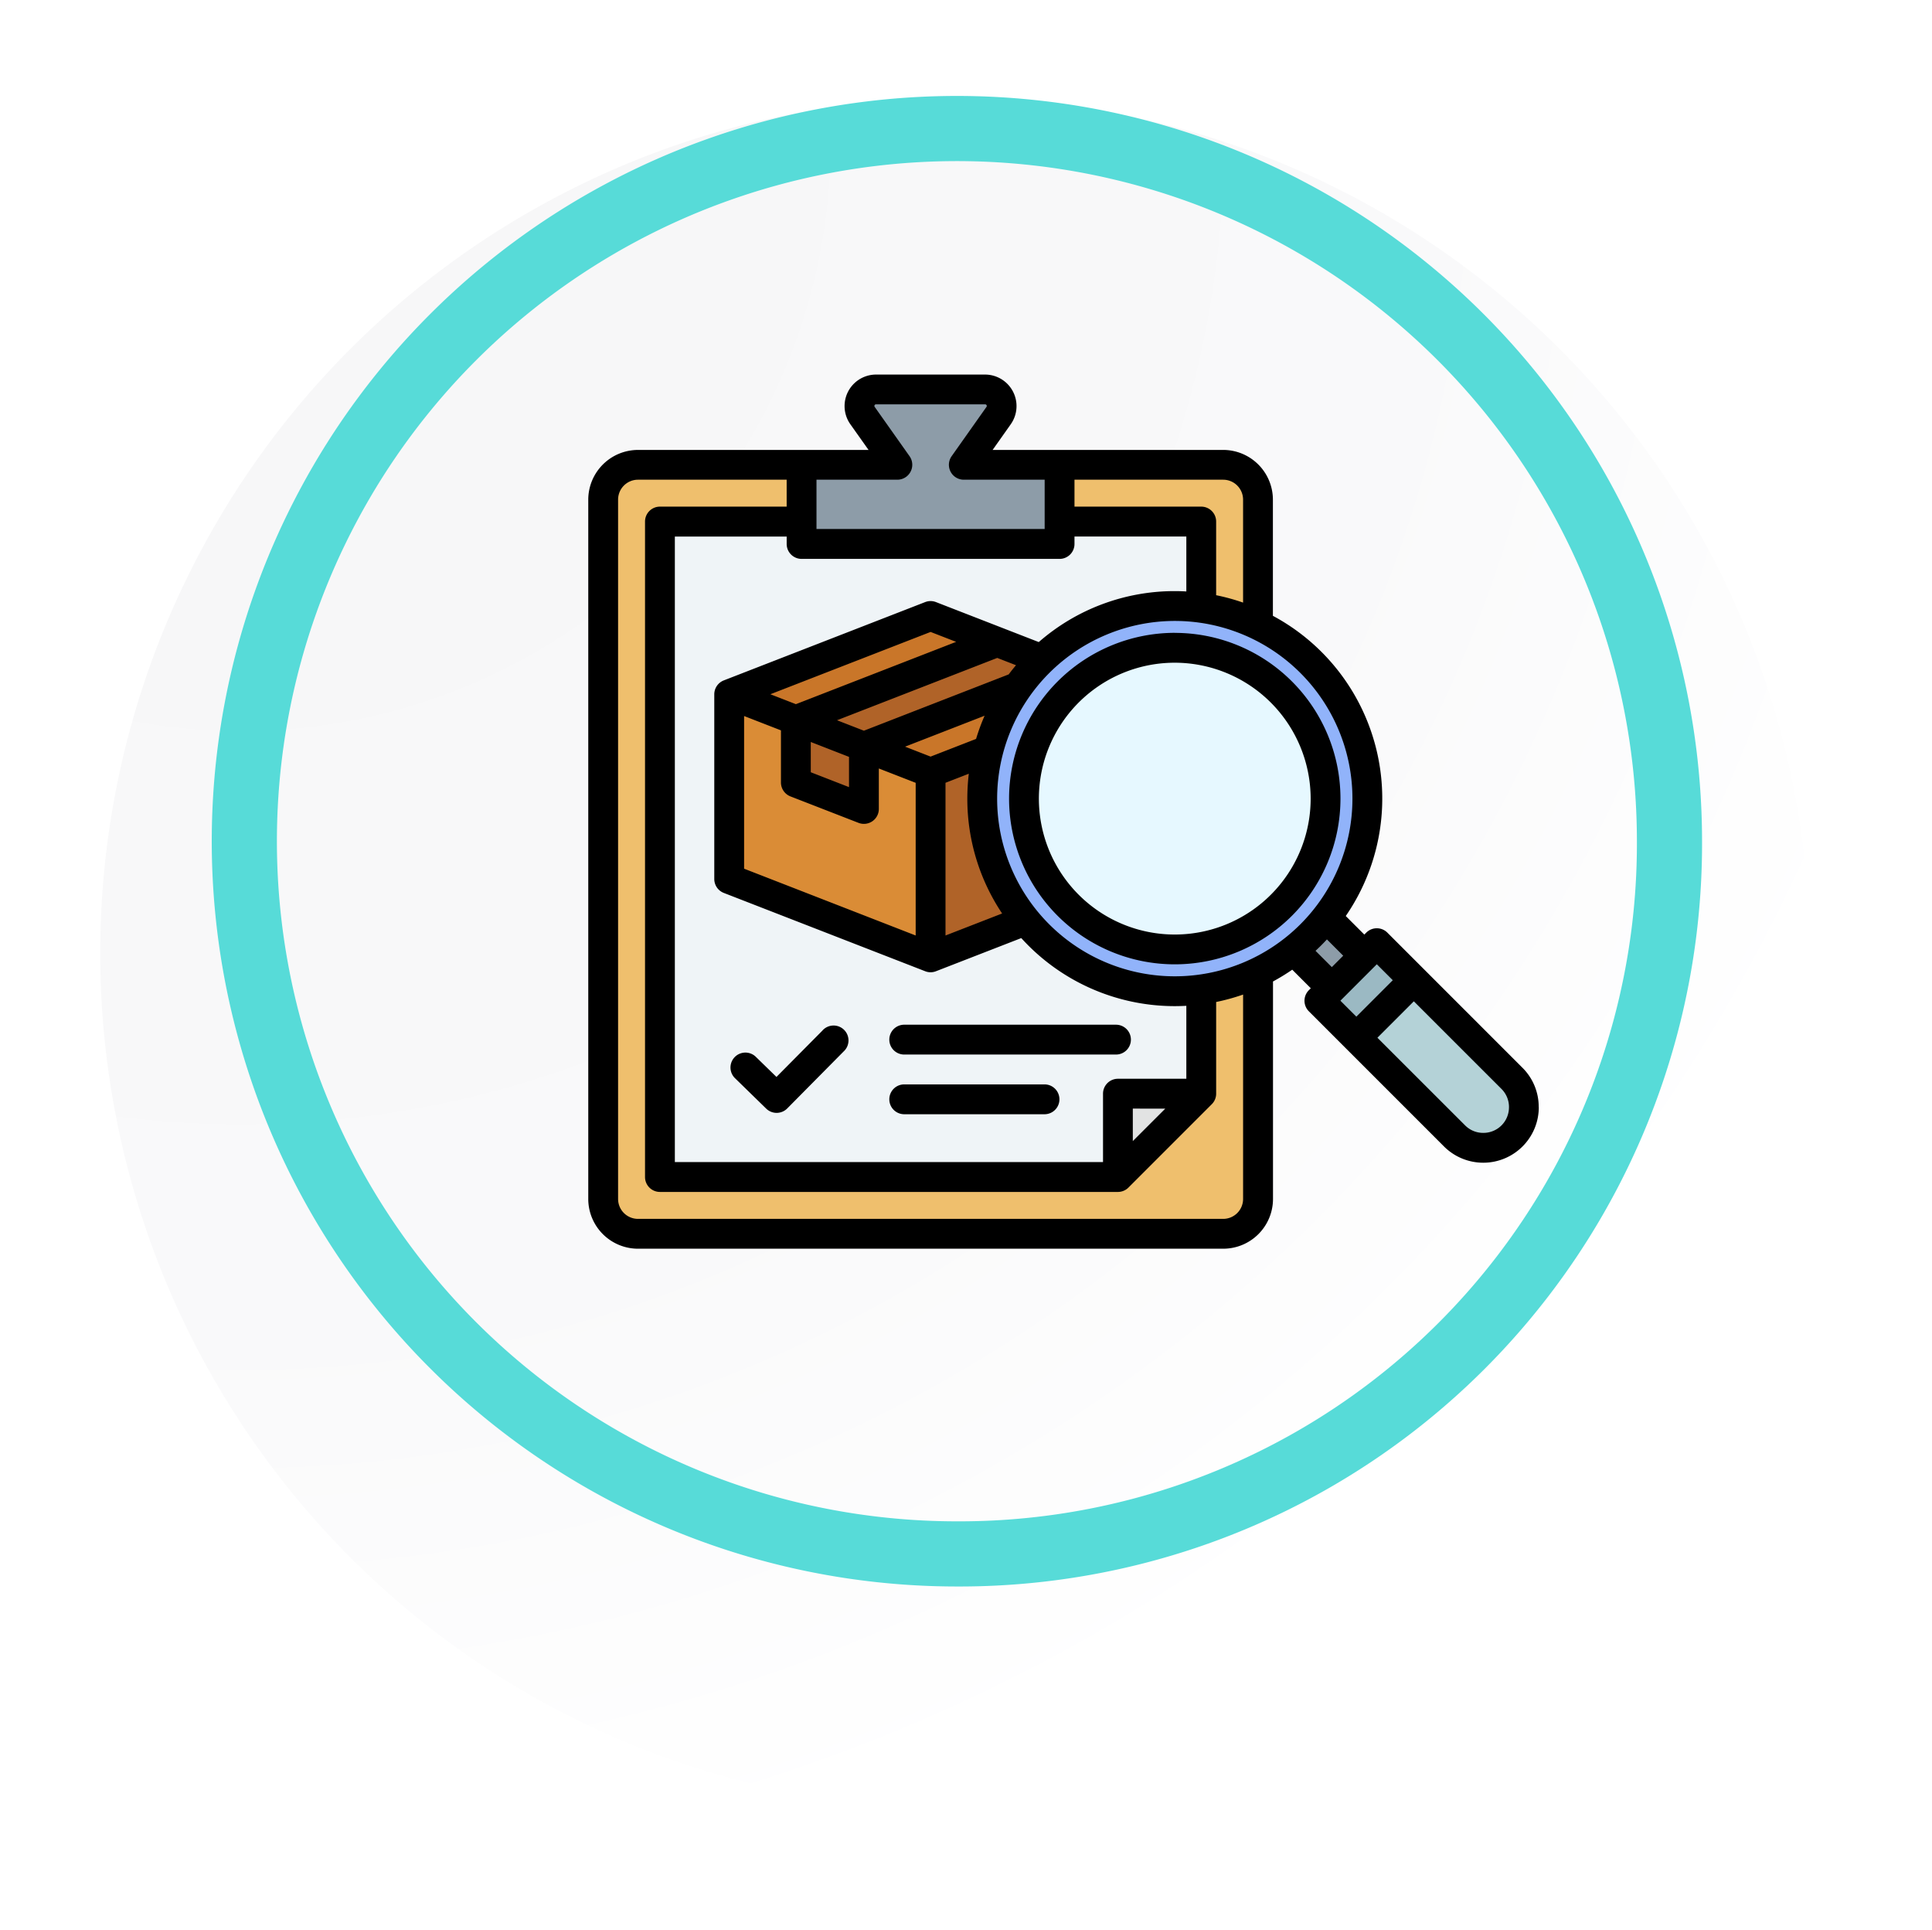 <svg xmlns="http://www.w3.org/2000/svg" xmlns:xlink="http://www.w3.org/1999/xlink" width="118.617" height="118.495" viewBox="0 0 118.617 118.495">
  <defs>
    <radialGradient id="radial-gradient" cx="0.076" cy="0.019" r="1.465" gradientTransform="translate(0.001)" gradientUnits="objectBoundingBox">
      <stop offset="0" stop-color="#f6f6f7"/>
      <stop offset="0.477" stop-color="#f9f9fa"/>
      <stop offset="0.715" stop-color="#fff"/>
    </radialGradient>
    <filter id="Trazado_40937" x="0" y="0" width="118.617" height="118.495" filterUnits="userSpaceOnUse">
      <feOffset dy="7" input="SourceAlpha"/>
      <feGaussianBlur stdDeviation="2.5" result="blur"/>
      <feFlood flood-opacity="0.102"/>
      <feComposite operator="in" in2="blur"/>
      <feComposite in="SourceGraphic"/>
    </filter>
  </defs>
  <g id="Grupo_1137117" data-name="Grupo 1137117" transform="translate(-267.934 -4903.004)">
    <g transform="matrix(1, 0, 0, 1, 267.93, 4903)" filter="url(#Trazado_40937)">
      <path id="Trazado_40937-2" data-name="Trazado 40937" d="M299.094,2197.667a52.478,52.478,0,1,0-52.478,52.479A52.271,52.271,0,0,0,299.094,2197.667Z" transform="translate(-187.98 -2146.15)" fill="url(#radial-gradient)"/>
    </g>
    <path id="Trazado_40938" data-name="Trazado 40938" d="M289.67,2196.985a43.749,43.749,0,1,0-43.749,43.75A43.588,43.588,0,0,0,289.67,2196.985Z" transform="translate(80.763 2757.657)" fill="none" stroke="#57dbd8" stroke-miterlimit="10" stroke-width="4"/>
    <g id="inventario_1_" data-name="inventario (1)" transform="translate(303.045 4904.451)">
      <g id="Grupo_1012841" data-name="Grupo 1012841" transform="translate(1.921 22.463)">
        <g id="Grupo_1012838" data-name="Grupo 1012838" transform="translate(0 0)">
          <path id="Trazado_730723" data-name="Trazado 730723" d="M47.065,69.964A2.142,2.142,0,0,1,49.2,72.1v42.926a2.142,2.142,0,0,1-2.138,2.138H11.138A2.142,2.142,0,0,1,9,115.028V72.1a2.142,2.142,0,0,1,2.138-2.138Z" transform="translate(-9 -65.338)" fill="#efbf6d" fill-rule="evenodd"/>
          <path id="Trazado_730724" data-name="Trazado 730724" d="M39.446,100.409v40.235H67.564l5.117-5.117V100.409Z" transform="translate(-35.962 -92.299)" fill="#eff4f7" fill-rule="evenodd"/>
          <path id="Trazado_730725" data-name="Trazado 730725" d="M285.167,407.3v5.117l5.117-5.117Z" transform="translate(-253.565 -364.07)" fill="#e2e3e3" fill-rule="evenodd"/>
          <path id="Trazado_730726" data-name="Trazado 730726" d="M116.189,34.167h5.146L119.2,31.151a1.02,1.02,0,0,1,.834-1.61h6.678a1.02,1.02,0,0,1,.834,1.61l-2.133,3.015h5.146a.736.736,0,0,1,.734.734v3.387a.736.736,0,0,1-.734.734H116.189a.736.736,0,0,1-.734-.734V34.9A.736.736,0,0,1,116.189,34.167Z" transform="translate(-103.273 -29.541)" fill="#8d9ca8" fill-rule="evenodd"/>
        </g>
        <g id="Grupo_1012839" data-name="Grupo 1012839" transform="translate(7.737 13.904)">
          <path id="Trazado_730727" data-name="Trazado 730727" d="M88.979,151.044l12.364,4.808v11.34L88.979,172l-12.364-4.808v-11.34Z" transform="translate(-76.615 -151.044)" fill="#da8c36" fill-rule="evenodd"/>
          <path id="Trazado_730728" data-name="Trazado 730728" d="M184.666,151.044l12.364,4.808v11.34L184.666,172Z" transform="translate(-172.302 -151.044)" fill="#b06328" fill-rule="evenodd"/>
          <path id="Trazado_730729" data-name="Trazado 730729" d="M88.979,151.044l12.364,4.808-12.364,4.808-12.364-4.808Z" transform="translate(-76.615 -151.044)" fill="#c97629" fill-rule="evenodd"/>
          <path id="Trazado_730730" data-name="Trazado 730730" d="M116.563,171.385v3.823l-4.178-1.624v-3.823l12.364-4.808,4.178,1.625-.589.229Z" transform="translate(-108.292 -163.361)" fill="#b06328" fill-rule="evenodd"/>
        </g>
        <g id="Grupo_1012840" data-name="Grupo 1012840" transform="translate(19.874 9.899)">
          <path id="Trazado_730731" data-name="Trazado 730731" d="M376.149,312.032l1.93-2.062-3.9-3.9-2.068,1.924Z" transform="translate(-350.434 -284.325)" fill="#8d9ca8" fill-rule="evenodd"/>
          <path id="Trazado_913082" data-name="Trazado 913082" d="M11.823,0A11.823,11.823,0,1,1,0,11.823,11.823,11.823,0,0,1,11.823,0Z" transform="matrix(0.352, -0.936, 0.936, 0.352, 0, 22.132)" fill="#91b3fa"/>
          <path id="Trazado_730732" data-name="Trazado 730732" d="M244.039,168.111a9.258,9.258,0,1,1-9.258,9.258A9.258,9.258,0,0,1,244.039,168.111Z" transform="translate(-228.819 -162.153)" fill="#e6f8ff" fill-rule="evenodd"/>
          <path id="Trazado_730733" data-name="Trazado 730733" d="M398.466,329.23,395.9,331.8a.683.683,0,0,0,0,.964l7.82,7.82a2.5,2.5,0,0,0,3.531-3.531l-7.82-7.82A.682.682,0,0,0,398.466,329.23Z" transform="translate(-371.323 -304.658)" fill="#b4d2d7" fill-rule="evenodd"/>
          <path id="Trazado_730734" data-name="Trazado 730734" d="M395.9,332.76l1.792,1.792,3.531-3.531-1.792-1.792a.683.683,0,0,0-.964,0L395.9,331.8A.682.682,0,0,0,395.9,332.76Z" transform="translate(-371.323 -304.658)" fill="#9bb9c3" fill-rule="evenodd"/>
        </g>
      </g>
      <path id="Trazado_730735" data-name="Trazado 730735" d="M37.016,39.234a8.343,8.343,0,1,0,8.342,8.343A8.353,8.353,0,0,0,37.016,39.234Zm0-1.831A10.173,10.173,0,1,1,26.842,47.577,10.184,10.184,0,0,1,37.016,37.4ZM57.535,66.518a1.568,1.568,0,0,0-.459-1.118l-5.383-5.381-2.236,2.236,5.384,5.381a1.556,1.556,0,0,0,1.117.46,1.568,1.568,0,0,0,1.576-1.578ZM47.184,59.982l.98.979L50.4,58.724l-.98-.979Zm-.527-2.062.7-.7-1-1c-.224.243-.459.477-.7.7Zm-5.447,1.685V72.153a1.224,1.224,0,0,1-1.223,1.222H4.059a1.223,1.223,0,0,1-1.222-1.222V29.226A1.223,1.223,0,0,1,4.059,28h9.128v1.653H5.406a.915.915,0,0,0-.915.915V70.806a.915.915,0,0,0,.915.915H33.523a.914.914,0,0,0,.648-.268l5.117-5.117a.913.913,0,0,0,.268-.647V60.061a12.7,12.7,0,0,0,1.654-.456ZM15.018,28v3.025H29.027V28H24.063a.915.915,0,0,1-.747-1.444l2.132-3.016a.1.1,0,0,0-.086-.166H18.685a.1.1,0,0,0-.087.166l2.133,3.016A.916.916,0,0,1,19.983,28Zm24.968,0H30.858v1.653H38.64a.915.915,0,0,1,.915.915v4.522a12.694,12.694,0,0,1,1.654.454V29.226A1.224,1.224,0,0,0,39.986,28ZM27.268,39.388l-1.152-.448-9.838,3.826,1.651.642,8.89-3.457q.216-.289.449-.563Zm-1.929,3.1-4.883,1.9,1.567.61,2.793-1.086a12.579,12.579,0,0,1,.523-1.422Zm-2.4,13.491,3.476-1.351a12.661,12.661,0,0,1-2.136-7.053,12.933,12.933,0,0,1,.091-1.526l-1.431.556Zm-12.364-4.1,10.533,4.1V46.607l-2.262-.88v2.485a.916.916,0,0,1-1.247.853L13.42,47.441a.917.917,0,0,1-.584-.854v-3.2l-2.262-.88v9.375Zm3.178-10.1,9.838-3.825-1.567-.609-9.838,3.825Zm.915,4.179,2.347.913V45.015L14.667,44.1ZM34.439,66.605V68.6l1.992-1.991Zm3.286-6.31v4.479h-4.2a.916.916,0,0,0-.915.915v4.2H6.322v-38.4h6.866v.457a.916.916,0,0,0,.915.915h15.84a.915.915,0,0,0,.915-.915v-.457h6.867V34.86c-.235-.014-.472-.021-.709-.021a12.677,12.677,0,0,0-8.351,3.128l-6.311-2.454a.914.914,0,0,0-.664,0L9.327,40.32a.918.918,0,0,0-.584.854V52.513a.917.917,0,0,0,.584.853l12.364,4.807a.9.9,0,0,0,.664,0l5.236-2.035a12.712,12.712,0,0,0,9.425,4.177c.237,0,.474-.007.709-.019ZM37.016,36.67A10.907,10.907,0,1,1,26.109,47.577,10.92,10.92,0,0,1,37.016,36.67ZM59.365,66.518a3.41,3.41,0,0,1-5.818,2.414l-8.3-8.3a.915.915,0,0,1,0-1.294l.12-.12-1.139-1.14a13.021,13.021,0,0,1-1.182.724V72.153a3.057,3.057,0,0,1-3.054,3.053H4.059a3.057,3.057,0,0,1-3.053-3.053V29.226a3.057,3.057,0,0,1,3.053-3.053H18.215L17.1,24.6a1.934,1.934,0,0,1,1.581-3.054h6.677A1.935,1.935,0,0,1,26.943,24.6l-1.111,1.572H39.986a3.057,3.057,0,0,1,3.054,3.053v7.131a12.725,12.725,0,0,1,4.473,18.428l1.14,1.139.12-.12a.916.916,0,0,1,1.294,0l8.3,8.3a3.384,3.384,0,0,1,.993,2.412ZM15.387,61.811l-2.826,2.851-1.282-1.249A.916.916,0,0,0,10,64.724l1.932,1.884a.916.916,0,0,0,1.29-.012l3.465-3.5a.916.916,0,1,0-1.3-1.288ZM29.048,65.12H20.375a.916.916,0,0,0,0,1.831h8.673a.916.916,0,0,0,0-1.831Zm5.274-2.748a.915.915,0,0,0-.915-.916H20.375a.916.916,0,0,0,0,1.831H33.406A.915.915,0,0,0,34.322,62.371Z" fill-rule="evenodd"/>
    </g>
  </g>
</svg>
